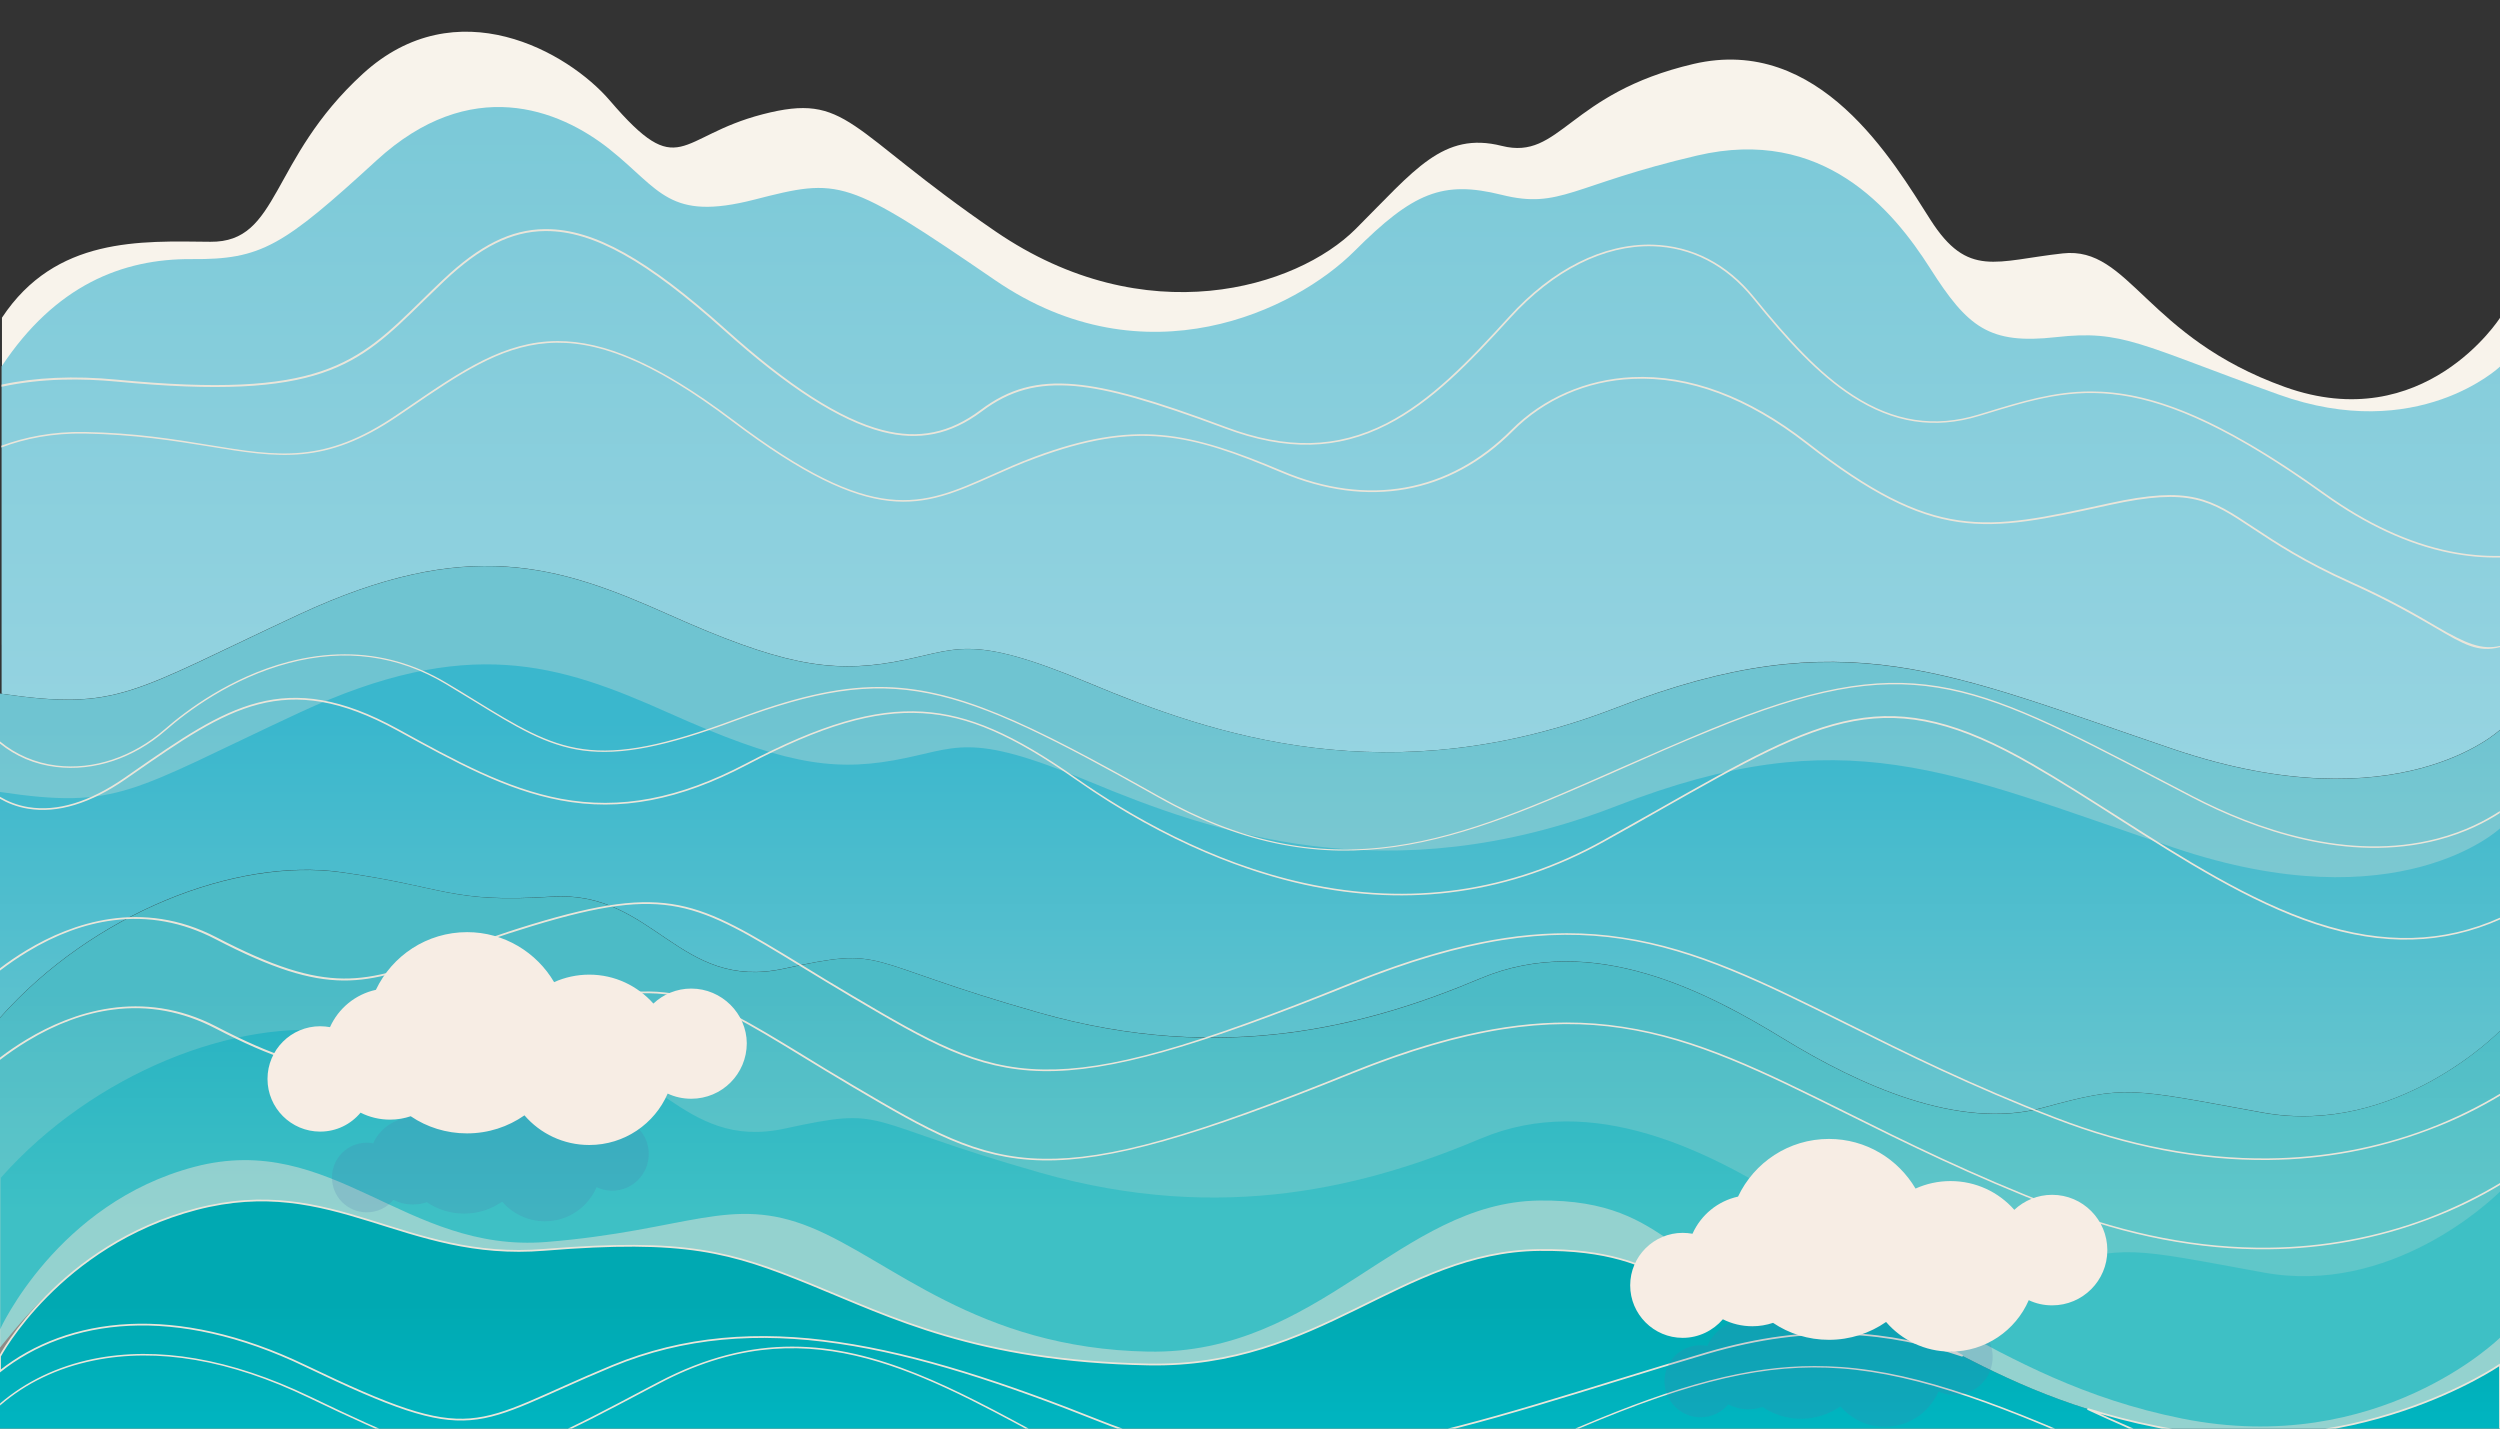 <svg version="1.2" xmlns="http://www.w3.org/2000/svg" viewBox="0 0 1400 800">
	<rect x="0" y="0" width="1400" height="800" fill="#333333" stroke="none"/>
	<title>praia-footer (1)-ai</title>
	<defs>
		<linearGradient id="g1" x1="751" y1="576.3" x2="751" y2="-134" gradientUnits="userSpaceOnUse">
			<stop offset=".154" stop-color="#99d5e2"/>
			<stop offset=".768" stop-color="#79c8d7"/>
		</linearGradient>
		<linearGradient id="g2" x1="733.9" y1="658.5" x2="733.9" y2="327.7" gradientUnits="userSpaceOnUse">
			<stop offset=".154" stop-color="#65c4ce"/>
			<stop offset=".768" stop-color="#3ab7cd"/>
		</linearGradient>
		<linearGradient id="g3" x1="735.9" y1="710.9" x2="735.9" y2="502.2" gradientUnits="userSpaceOnUse">
			<stop offset=".154" stop-color="#3ec0c5"/>
			<stop offset=".768" stop-color="#25b1c2"/>
		</linearGradient>
		<linearGradient id="g4" x1="712.3" y1="838.7" x2="712.3" y2="697.3" gradientUnits="userSpaceOnUse">
			<stop offset=".154" stop-color="#00b8c4"/>
			<stop offset=".768" stop-color="#00a9b2"/>
		</linearGradient>

		<style>
		#nuvem-1 {
			animation: movimento-nuvem-esq 60s ease-in-out infinite alternate;
		}

		#nuvem-2 {
			animation: movimento-nuvem-dir 60s ease-in-out infinite alternate;
		}
		
		@keyframes movimento-nuvem-esq {
			to {
					transform: translateX(-400px)
				}
			}

		@keyframes movimento-nuvem-dir {
			to {
				transform: translateX(400px)
			}
		}</style>
	</defs>
	<style>
		.s0 { fill: #f8f3eb } 
		.s1 { fill: url(#g1) } 
		.s2 { fill: url(#g2) } 
		.s3 { opacity: .3;fill: #eae5da } 
		.s4 { fill: url(#g3) } 
		.s5 { opacity: .2;fill: #eae5da } 
		.s6 { opacity: .5;fill: #eae5da } 
		.s7 { fill: url(#g4) } 
		.s8 { fill: none;stroke: #eae5da } 
		.s9 { fill: #eae5da } 
		.s10 { opacity: .2;fill: #4b7cab } 
		.s11 { fill: #f7ede4 } 
	</style>
	<g id="mar">
		<g id="onda">
			<path id="&lt;Path&gt;" class="s0" d="m167.4 316.7c94.5-44 145.5-27.5 207 0 61.5 27.5 90 33 126 26.6 36-6.4 40.5-17 109.5 11.8 69 28.8 168 63.2 295.5 13.7 127.5-49.5 186-19.2 312 23.4 126 42.7 182.6-10.8 182.6-10.8v-203.4c0 0-42.5 66.7-120.5 38.7-78-28-86.8-78.9-124.3-74.8-37.5 4.1-53.2 14.1-74.2-18.9-21-33-62.1-103.6-132.6-87.2-70.5 16.5-74.4 54.2-107.4 45.9-33-8.3-48.8 13.6-81.8 46.5-33 33-117.7 58.9-201.7 1.4-84-57.5-82.4-78-130.4-65.6-48 12.4-46 38.5-85.6-7.7-23.3-27.2-85.9-63-138.4-14.9-52.5 48.1-46.3 94.4-85.3 94-39-0.4-86.7-2.9-116.7 42.5v183.2c65.5 9.6 72.3-0.6 166.3-44.4z"/>
		</g>
		<g id="mar">
			<path id="&lt;Path&gt;" class="s1" d="m167.4 344.1c94.5-44 145.5-27.5 207 0 61.5 27.5 90 33 126 26.6 36-6.4 40.5-17 109.5 11.8 69 28.9 168 63.2 295.5 13.7 127.5-49.5 186-19.2 312 23.4 126 42.6 182.6-10.9 182.6-10.9v-203.4c0 0-46.1 43.7-124.1 15.6-78-28-87-36.3-124.5-32.1-37.5 4.2-49.5-5.5-70.5-38.5-21-33-60-79.7-130.5-63.2-70.5 16.5-76.5 30.2-109.5 22-33-8.2-49.5-1.4-82.5 31.6-33 33-117 73.8-201 16.3-84-57.5-87-57.5-135-45.2-48 12.3-52.5-5.5-81-28.2-28.5-22.7-78-41.9-130.5 6.2-52.5 48.1-64.5 55.6-103.5 55.3-39-0.3-76.5 14.8-106.5 60.1v183.3c65.7 9.6 72.5-0.7 166.5-44.4z"/>
			<path id="&lt;Path&gt;" class="s2" d="m0 607.9v-38c52-58.6 132-89.8 191-81.5 59 8.3 61 17.4 118 13.7 57-3.7 71 53.1 130 40.3 59-12.8 40-4.6 143 24.7 103 29.3 184 7.3 247-19.2 63-26.6 128 8.2 170 33.9 42 25.7 98 51.3 145 38.5 47-12.8 48-11 123 2.7 75 13.8 133-45.7 133-45.7v-168.5c0 0-56.6 53.5-182.6 10.9-126-42.6-184.5-72.8-312-23.4-127.5 49.4-226.5 15.1-295.5-13.7-69-28.9-73.5-18.2-109.5-11.8-36 6.4-64.5 0.9-126-26.6-61.5-27.5-112.5-44-207 0-94.5 44-100.9 54.1-167.4 44.2v219.5c0 0 1 0 0 0z"/>
			<path id="&lt;Path&gt;" class="s3" d="m167.4 399.2c94.5-44 145.5-27.5 207 0 61.5 27.5 90 33 126 26.6 36-6.4 40.5-17 109.5 11.8 69 28.8 168 63.2 295.5 13.7 127.5-49.5 186-19.2 312 23.4 126 42.7 182.6-10.8 182.6-10.8v-55.1c0 0-56.6 53.5-182.6 10.9-126-42.6-184.5-72.8-312-23.4-127.5 49.4-226.5 15.1-295.5-13.7-69-28.9-73.5-18.2-109.5-11.8-36 6.4-64.5 0.9-126-26.6-61.5-27.5-112.5-44-207 0-94.5 44-100.9 54.1-167.4 44.2v55.1c66.6 9.9 72.9-0.3 167.4-44.3z"/>
			<path id="&lt;Path&gt;" class="s4" d="m110 677.1c77-20.2 116 29.3 195 22.9 79-6.4 104 0.9 149 19.3 45 18.3 93 43.1 189 44.9 96 1.8 141-63.2 219-64.1 78-0.9 73 35.7 137 28.4 64-7.3 99 48.5 209 70.5 110 22 192-34.8 192-34.8v-186.9c0 0-58 59.5-133 45.8-75-13.7-76-15.6-123-2.7-47 12.8-103-12.8-145-38.5-42-25.7-107-60.5-170-33.9-63 26.6-144 48.5-247 19.2-103-29.3-84-37.6-143-24.7-59 12.8-73-44-130-40.3-57 3.7-59-5.5-118-13.7-59-8.2-139 22.9-191 81.5v184.6c12.7-15.2 46.3-60.8 110-77.5z"/>
			<path id="&lt;Path&gt;" class="s5" d="m0.5 754v-94.5c52-58.6 132-89.8 191-81.5 59 8.3 61 17.4 118 13.7 57-3.7 71 53.1 130 40.3 59-12.8 40-4.6 143 24.7 103 29.3 184 7.3 247-19.2 63-26.5 128 8.2 170 33.9 42 25.6 98 51.3 145 38.5 47-12.8 48-11 123 2.7 71.1 13.1 126.9-39.8 132.5-45.3v-90c0 0-58 59.5-133 45.8-75-13.7-76-15.6-123-2.7-47 12.8-103-12.8-145-38.5-42-25.7-107-60.5-170-33.9-63 26.6-144 48.5-247 19.2-103-29.3-84-37.6-143-24.7-59 12.8-73-44-130-40.3-57 3.7-59-5.5-118-13.7-59-8.2-139 22.9-191 81.5v184.6c0.1-0.2 0.3-0.4 0.5-0.6z"/>
			<path id="&lt;Path&gt;" class="s6" d="m1400 749.1c0 0-68 67.3-178 45.3-110-22-159-88.4-223-81.1-64 7.3-59-42-137-41-78 1-123 86.4-219 84.6-96-1.8-144-51.3-189-69.6-45-18.3-69 1.8-148 8.2-79 6.4-120-62.3-197-42.1-77 20.2-109 91.1-109 91.1v98h1400z"/>
			<path id="&lt;Path&gt;" class="s7" d="m1400 764.2c0 0-82 56.8-192 34.8-110-22-145-77.9-209-70.5-64 7.4-59-29.3-137-28.4-78 0.9-123 66-219 64.1-96-1.9-144-26.6-189-44.9-45-18.3-70-25.7-149-19.3-79 6.4-118-43-195-22.9-77 20.1-110 82.5-110 82.5v98h1400z"/>
			<g id="&lt;Group&gt;">
				<path id="&lt;Path&gt;" class="s8" d="m110 677.1c-77 20.2-110 82.4-110 82.4v8.4c38-30.1 98-38.1 171-3 97 46.6 92 33.1 172 0 80-33.1 166-11.8 274 31.3 108 43.1 202 1.8 339-38.5 58.5-17.2 102.4-12 143.1 1.6-36.7-18.8-63.7-35.1-100.1-30.9-64 7.3-59-29.3-137-28.4-78 0.9-123 66-219 64.1-96-1.9-144-26.6-189-44.9-45-18.3-70-25.7-149-19.3-79 6.6-118-42.9-195-22.8z"/>
				<path id="&lt;Path&gt;" class="s8" d="m1208 799c-14.2-2.8-27.1-6.2-39-10 31 14.3 64 28.8 104 37.5 123 26.5 127-15.6 127-15.6v-46.7c0 0-82 56.8-192 34.8z"/>
			</g>
			<path id="&lt;Path&gt;" class="s9" d="m0 787.1c14.2-12.4 32.2-21.1 52.4-25.2 35.8-7.3 76.4-0.4 120.4 20.8 48.9 23.4 72.8 33.6 96.6 32.8 24.3-0.9 47.5-13.1 93.6-37.5l6.3-3.3c80-42.3 141.7-8.9 213.1 29.7 14.9 8.1 30.3 16.4 46.4 24.3 43.3 21.3 75.4 28.1 110.8 23.2 34.6-4.7 72.1-20.8 124.1-43.1 6.6-2.8 13.4-5.7 20.5-8.8 64-27.2 105.1-36.7 146.5-33.7 44.9 3.3 92.7 21.7 160.1 52.3 71.9 32.7 128 37.6 162.4 35.9 21.3-1 37.1-4.6 46.8-7.6v-1c-9.6 3-25.5 6.7-47 7.7-62 3-122.2-17.8-161.8-35.8-67.5-30.7-115.4-49.1-160.4-52.3-4.9-0.3-9.7-0.5-14.6-0.5-37 0-75.8 10.2-132.4 34.3-7.1 3-13.9 5.9-20.5 8.8-51.9 22.2-89.4 38.3-123.8 43-35.2 4.8-67.1-1.9-110.2-23.1-16.1-7.9-31.5-16.2-46.4-24.3-48-26-91.6-49.6-139.3-49.6-23.6 0-48.2 5.8-74.8 19.8l-6.3 3.3c-91.1 48.2-94.6 50.1-189.2 4.7-44.3-21.2-85-28.2-121.1-20.9-20 4.1-37.9 12.7-52.1 24.9z"/>
			<g id="&lt;Group&gt;">
				<path id="&lt;Path&gt;" class="s9" d="m1400 662.5c-11.1 6.7-24.8 13.7-40.9 19.8-28.1 10.5-58 16.1-88.8 16.4-38.5 0.4-78.6-7.3-119.1-22.9-46.7-18-84-36.5-116.9-52.9-46.8-23.2-83.7-41.6-125.5-47.9-10.3-1.6-20.7-2.4-31.4-2.4-35.7 0-74.2 9-120.6 27.7-89.1 36.1-135.9 49.3-172.7 48.6-37.5-0.6-64.7-16.6-105.9-40.9-10.9-6.4-20.7-12.4-29.3-17.7-28.9-17.6-48-29.3-69-33.4-20.6-4-43.6-1-82.1 10.7-18.5 5.6-33.3 11.1-46.4 15.8-47.3 17.3-66.9 24.4-130.2-8.5-41.9-21.8-80.9-8.1-106.3 7.2q-8.1 4.9-15 10.2v1.3c4.7-3.6 9.9-7.2 15.5-10.6 16-9.7 32.1-15.6 47.9-17.6 19.7-2.6 39 1 57.3 10.5 63.7 33.1 83.4 25.9 131.1 8.5 13.1-4.8 27.9-10.2 46.4-15.8 38.3-11.7 61.2-14.7 81.6-10.7 20.8 4.1 39.9 15.7 68.7 33.3 8.6 5.3 18.4 11.2 29.3 17.7 83.6 49.2 106.1 62.5 279.5-7.7 127.4-51.5 183.6-23.7 276.6 22.5 33 16.4 70.3 34.9 117 52.9 40.7 15.7 80.9 23.4 119.5 23 30.9-0.3 60.9-5.9 89.1-16.5 16-5.9 29.6-12.9 40.6-19.5v-1.1z"/>
				<path id="&lt;Path&gt;" class="s9" d="m1400 612.5c-11.1 6.7-24.8 13.7-40.9 19.8-28.1 10.5-58 16.1-88.8 16.4-38.5 0.4-78.6-7.3-119.1-22.9-46.7-18-84-36.5-116.9-52.9-46.8-23.2-83.7-41.6-125.5-47.9-10.3-1.6-20.7-2.4-31.4-2.4-35.7 0-74.2 9-120.6 27.7-89.1 36.1-135.9 49.3-172.7 48.6-37.5-0.6-64.7-16.6-105.9-40.9-10.9-6.4-20.7-12.4-29.3-17.7-28.9-17.6-48-29.3-69-33.4-20.6-4-43.6-1-82.1 10.7-18.5 5.6-33.3 11.1-46.4 15.8-47.3 17.3-66.9 24.4-130.2-8.5-41.9-21.8-80.9-8.1-106.3 7.2q-8.1 4.9-15 10.2v1.3c4.7-3.6 9.9-7.2 15.5-10.6 16-9.7 32.1-15.6 47.9-17.6 19.7-2.6 39 1 57.3 10.5 63.7 33.1 83.4 25.9 131.1 8.5 13.1-4.8 27.9-10.2 46.4-15.8 38.3-11.7 61.2-14.7 81.6-10.7 20.8 4.1 39.9 15.7 68.7 33.3 8.6 5.3 18.4 11.2 29.3 17.7 83.6 49.2 106.1 62.5 279.5-7.7 127.4-51.5 183.6-23.7 276.6 22.5 33 16.4 70.3 34.9 117 52.9 40.7 15.7 80.9 23.4 119.5 23 30.9-0.3 60.9-5.9 89.1-16.5 16-5.9 29.6-12.9 40.6-19.5v-1.1z"/>
			</g>
			<g id="&lt;Group&gt;">
				<path id="&lt;Path&gt;" class="s9" d="m0 415.2v1.2c8.8 7.1 19.5 11.7 31.4 13.1 21.1 2.6 43.5-4.8 61.4-20.5 12-10.5 36.8-29.2 69-37.7 31.5-8.3 61.1-4.3 87.9 11.8 5.6 3.4 10.8 6.6 15.8 9.6 23.4 14.4 40.3 24.8 61 27.6 21.2 2.8 46-2 85.6-16.8 88.1-32.8 121.1-22 236.5 43 98.2 55.3 169.1 24 258.8-15.6 16.2-7.2 32.9-14.6 50.7-21.8 55.9-23 91.5-29.7 127-24 35.6 5.7 70.9 24.1 124.3 52 5.9 3.1 11.9 6.2 18.2 9.5 34.9 18.1 87.1 37 137.6 23.8 15.4-4 27-10.1 34.7-15.1v-1.1c-7.6 5-19.3 11.3-35 15.4-50.2 13.1-102.2-5.7-136.9-23.7-6.3-3.3-12.4-6.5-18.2-9.5-53.5-27.9-88.9-46.4-124.6-52.1-35.7-5.7-71.4 1.1-127.5 24.1-17.7 7.3-34.5 14.7-50.7 21.8-45.7 20.2-85.2 37.7-126.2 43.5-44.9 6.4-86.7-2.5-131.7-27.8-74-41.7-114.3-61.2-156.8-61.2-24 0-48.7 6.2-80.6 18.1-39.5 14.7-64.1 19.6-85.1 16.7-20.5-2.8-37.3-13.1-60.6-27.4-5-3.1-10.2-6.3-15.8-9.6-17.9-10.7-37-16.1-57.1-16.1-10.3 0-20.8 1.4-31.6 4.2-32.4 8.5-57.4 27.4-69.4 37.9-17.7 15.4-39.7 22.8-60.6 20.2-11.9-1.5-22.7-6.2-31.5-13.5z"/>
				<path id="&lt;Path&gt;" class="s9" d="m1400 513.9c-31.6 14.2-65.3 15.1-102.7 2.8-37.2-12.2-74.6-36-110.7-59.1-15.9-10.1-32.3-20.6-48.4-29.9-81.5-47.1-116.2-27.5-208.7 25-10.1 5.7-20.5 11.6-31.8 17.9-51.7 28.8-107.9 36.9-167.1 23.9-53.1-11.6-98.8-38.4-127.9-58.8-35.3-24.8-60.3-35.6-86.1-37.2-27.3-1.6-56.9 7.1-98.9 29.1-37.5 19.7-70.4 25.9-103.6 19.7-30.7-5.8-58.8-21.2-91.3-39.1-63.4-34.8-95.5-12.6-148.5 24.2l-4.6 3.2c-19.5 13.5-37.5 19-53.7 16.4-6.4-1-11.8-3.3-16-5.8v1.1c4.2 2.4 9.5 4.6 15.8 5.6 16.4 2.7 34.8-2.9 54.5-16.5l4.6-3.2c52.7-36.6 84.5-58.7 147.4-24.2 32.6 17.9 60.8 33.4 91.6 39.2 33.5 6.3 66.6 0 104.3-19.8 41.9-22 71.3-30.6 98.4-29 25.6 1.5 50.4 12.3 85.6 37 52.7 37.1 98.8 52.5 128.2 59 59.4 13 115.8 4.9 167.8-24 11.4-6.3 21.8-12.2 31.8-17.9 92.2-52.2 126.6-71.8 207.6-25 16.2 9.3 32.6 19.8 48.4 29.9 36.2 23.1 73.6 46.9 110.9 59.2 37.5 12.3 71.4 11.4 103.1-2.7z"/>
			</g>
			<g id="&lt;Group&gt;">
				<path id="&lt;Path&gt;" class="s9" d="m0.9 216.6c22.4-4.9 45.4-4.7 64.4-2.9 114.6 11 134.9-8.8 171.6-44.8 3.7-3.6 7.6-7.4 11.8-11.4 20.3-19.2 37.7-27.9 56.4-28.1 0.3 0 0.5 0 0.8 0 26.4 0 56.2 16.7 99.6 55.6 35.7 32.1 64.7 50.6 88.5 56.8 20.6 5.3 38.3 1.7 55.8-11.4 15.7-11.8 31.3-16 52.2-14.2 19 1.7 43.4 8.6 84.2 23.8 34 12.7 62.8 12.1 90.6-2.1 25-12.7 46-34.6 69-59.9 24.1-26.5 52.4-40.8 79.6-40.1 21.8 0.6 41.1 10.6 56.1 29 19.5 24.1 36.5 42.7 55.8 55.2 23 14.9 46.1 18.4 70.8 10.9l4-1.2c51.3-15.7 88.3-27.1 189 45.1 23.7 17 47.4 28 70.6 32.7 9.6 1.9 19 2.8 28.4 2.6v-0.9c-9.3 0.2-18.7-0.7-28.2-2.6-23-4.7-46.6-15.6-70.1-32.5-61.3-43.9-99.1-57-130.9-57-20.7 0-38.8 5.6-59.1 11.8l-4 1.2c-24.3 7.4-47.2 3.9-69.9-10.8-19.2-12.4-36.1-31-55.6-55-15.1-18.7-34.8-28.8-56.9-29.4-27.5-0.7-56.1 13.6-80.4 40.4-22.9 25.2-43.9 47-68.7 59.7-27.5 14-56 14.7-89.8 2-40.8-15.3-65.3-22.2-84.5-23.9-21.1-1.9-37 2.4-52.9 14.4-17.2 12.9-34.6 16.5-54.9 11.2-23.6-6.1-52.4-24.6-88-56.6-43.6-39.1-73.6-55.9-100.3-55.9-0.3 0-0.5 0-0.8 0-19 0.2-36.6 9-57.1 28.4-4.2 3.9-8 7.7-11.8 11.4-36.6 35.8-56.7 55.5-170.8 44.5-23.9-2.3-45.6-1.3-64.5 2.8z"/>
				<path id="&lt;Path&gt;" class="s9" d="m1400 361.7c-10.2 2.4-19-1.2-35.9-11.1-10.7-6.3-25.4-14.9-47.5-24.8-26.1-11.7-41.9-22.2-54.6-30.6-24.1-16-35.2-23.4-80.8-13.4l-1.8 0.4c-68 14.9-96.1 21.1-167.3-34.5-33-25.7-66-38-98-36.5-25.8 1.2-49.9 11.7-67.7 29.5-35 35.1-80.6 43.3-128.4 23-25.4-10.7-46.7-18.3-68-20.1-21.2-1.8-42.9 1.9-70.4 12.1-8.9 3.3-16.7 6.8-24.3 10.2-39.5 17.6-65.5 29.2-144.7-30.7-42.4-32-72.5-44.2-98.2-44.2-29.8 0-53.8 16.4-84.2 37.2-2 1.4-4.1 2.8-6.2 4.2-40.2 27.4-65.9 23.2-104.9 16.8-19.4-3.2-41.4-6.8-69.8-7.3-17.8-0.3-33.2 2.8-46.5 7.7v1c13.2-5 28.7-8.1 46.5-7.8 28.4 0.5 50.3 4.1 69.7 7.2 39.2 6.4 65.1 10.7 105.7-16.9 2.1-1.4 4.2-2.8 6.2-4.2 56.3-38.5 90.2-61.8 181.1 7 79.7 60.2 106 48.5 145.8 30.8 7.6-3.4 15.4-6.9 24.2-10.1 57-21.2 87-13.4 137.6 8 48.3 20.4 94.3 12.2 129.6-23.2 17.6-17.7 41.4-28.1 67-29.2 31.8-1.5 64.5 10.8 97.3 36.3 71.6 55.8 99.8 49.6 168.2 34.7l1.8-0.4c45.2-9.9 56.1-2.6 79.9 13.2 12.7 8.4 28.5 18.9 54.7 30.7 22 9.9 36.7 18.5 47.4 24.7 16.3 9.6 24.3 14.2 36.5 11z"/>
			</g>
		</g>
	</g>
	<g id="nuvens">
		<g id="nuvens">
			<g id="nuvem-1">
				<path id="&lt;Path&gt;" class="s10" d="m342.9 625.8c-5.4 0-10.4 2.1-14.1 5.6-5.8-6.6-14.2-10.7-23.7-10.7-4.6 0-9.1 1-13 2.8-6.5-11-18.5-18.5-32.3-18.5-14.9 0-27.8 8.7-33.8 21.4-7.6 1.7-13.9 6.9-17 13.8q-1.8-0.3-3.6-0.3c-10.8 0-19.5 8.7-19.5 19.5 0 10.8 8.7 19.5 19.5 19.5 6 0 11.4-2.7 14.9-7 3.3 1.7 7 2.6 11 2.6 2.7 0 5.2-0.4 7.7-1.3 5.9 4 13.1 6.4 20.9 6.4 7.9 0 15.2-2.4 21.3-6.7 5.8 6.7 14.4 11 23.9 11 13.1 0 24.2-7.9 29-19.1 2.7 1.3 5.6 2 8.7 2 11.3 0 20.5-9.2 20.5-20.5 0.1-11.3-9.1-20.5-20.4-20.5z"/>
				<path id="&lt;Path&gt;" class="s11" d="m387.1 553.6c-8.2 0-15.7 3.2-21.2 8.4-8.8-9.9-21.6-16.2-35.9-16.2-7 0-13.7 1.5-19.7 4.2-9.8-16.7-28-28-48.7-28-22.6 0-42 13.2-51.1 32.3-11.5 2.5-21 10.4-25.7 20.9-1.8-0.3-3.6-0.5-5.5-0.5-16.3 0-29.5 13.2-29.5 29.5 0 16.3 13.2 29.5 29.5 29.5 9.1 0 17.2-4.1 22.6-10.6 5 2.5 10.6 3.9 16.5 3.9 4.1 0 8-0.7 11.6-1.9 9 6.1 19.9 9.6 31.5 9.6 12 0 23-3.7 32.2-10.1 8.8 10.2 21.8 16.6 36.3 16.6 19.7 0 36.6-11.9 43.9-28.8 4 1.9 8.5 2.9 13.2 2.9 17.2 0 31.1-13.9 31.1-31.1-0.1-16.6-14-30.6-31.1-30.6z"/>
			</g>
			<g id="nuvem-2">
				<path id="&lt;Path&gt;" class="s10" d="m1094.8 738.8c-5.6 0-10.8 2.2-14.6 5.8-6-6.8-14.8-11.1-24.6-11.1-4.8 0-9.4 1-13.5 2.9-6.7-11.5-19.2-19.2-33.4-19.2-15.5 0-28.8 9.1-35 22.2-7.9 1.7-14.4 7.1-17.6 14.3-1.2-0.2-2.5-0.4-3.8-0.4-11.2 0-20.2 9.1-20.2 20.2 0 11.1 9.1 20.2 20.2 20.2 6.2 0 11.8-2.8 15.5-7.2 3.4 1.7 7.3 2.7 11.3 2.7 2.8 0 5.4-0.5 7.9-1.3 6.2 4.2 13.6 6.6 21.6 6.6 8.2 0 15.8-2.6 22.1-6.9 6 7 14.9 11.4 24.8 11.4 13.5 0 25.1-8.2 30.1-19.8 2.7 1.3 5.8 2 9 2 11.7 0 21.3-9.5 21.3-21.3 0-11.8-9.4-21.1-21.1-21.1z"/>
				<path id="&lt;Path&gt;" class="s11" d="m1149.2 669.1c-8.2 0-15.6 3.2-21.2 8.4-8.7-9.9-21.5-16.1-35.7-16.1-7 0-13.6 1.5-19.6 4.2-9.8-16.6-27.8-27.8-48.5-27.8-22.5 0-41.9 13.2-50.9 32.3-11.4 2.5-20.8 10.3-25.5 20.8-1.8-0.3-3.6-0.5-5.5-0.5-16.2 0-29.4 13.2-29.4 29.4 0 16.2 13.2 29.4 29.4 29.4 9 0 17.1-4.1 22.5-10.4 5 2.5 10.6 3.9 16.5 3.9 4.1 0 8-0.7 11.6-1.9 8.9 6 19.7 9.5 31.3 9.5 11.9 0 22.9-3.7 32-10 8.7 10.1 21.7 16.6 36.1 16.6 19.6 0 36.5-11.9 43.8-28.8 4 1.9 8.4 2.9 13.1 2.9 17.1 0 30.9-13.8 30.9-30.9 0-17.1-13.8-31-30.9-31z"/>
			</g>
		</g>
	</g>
</svg>
